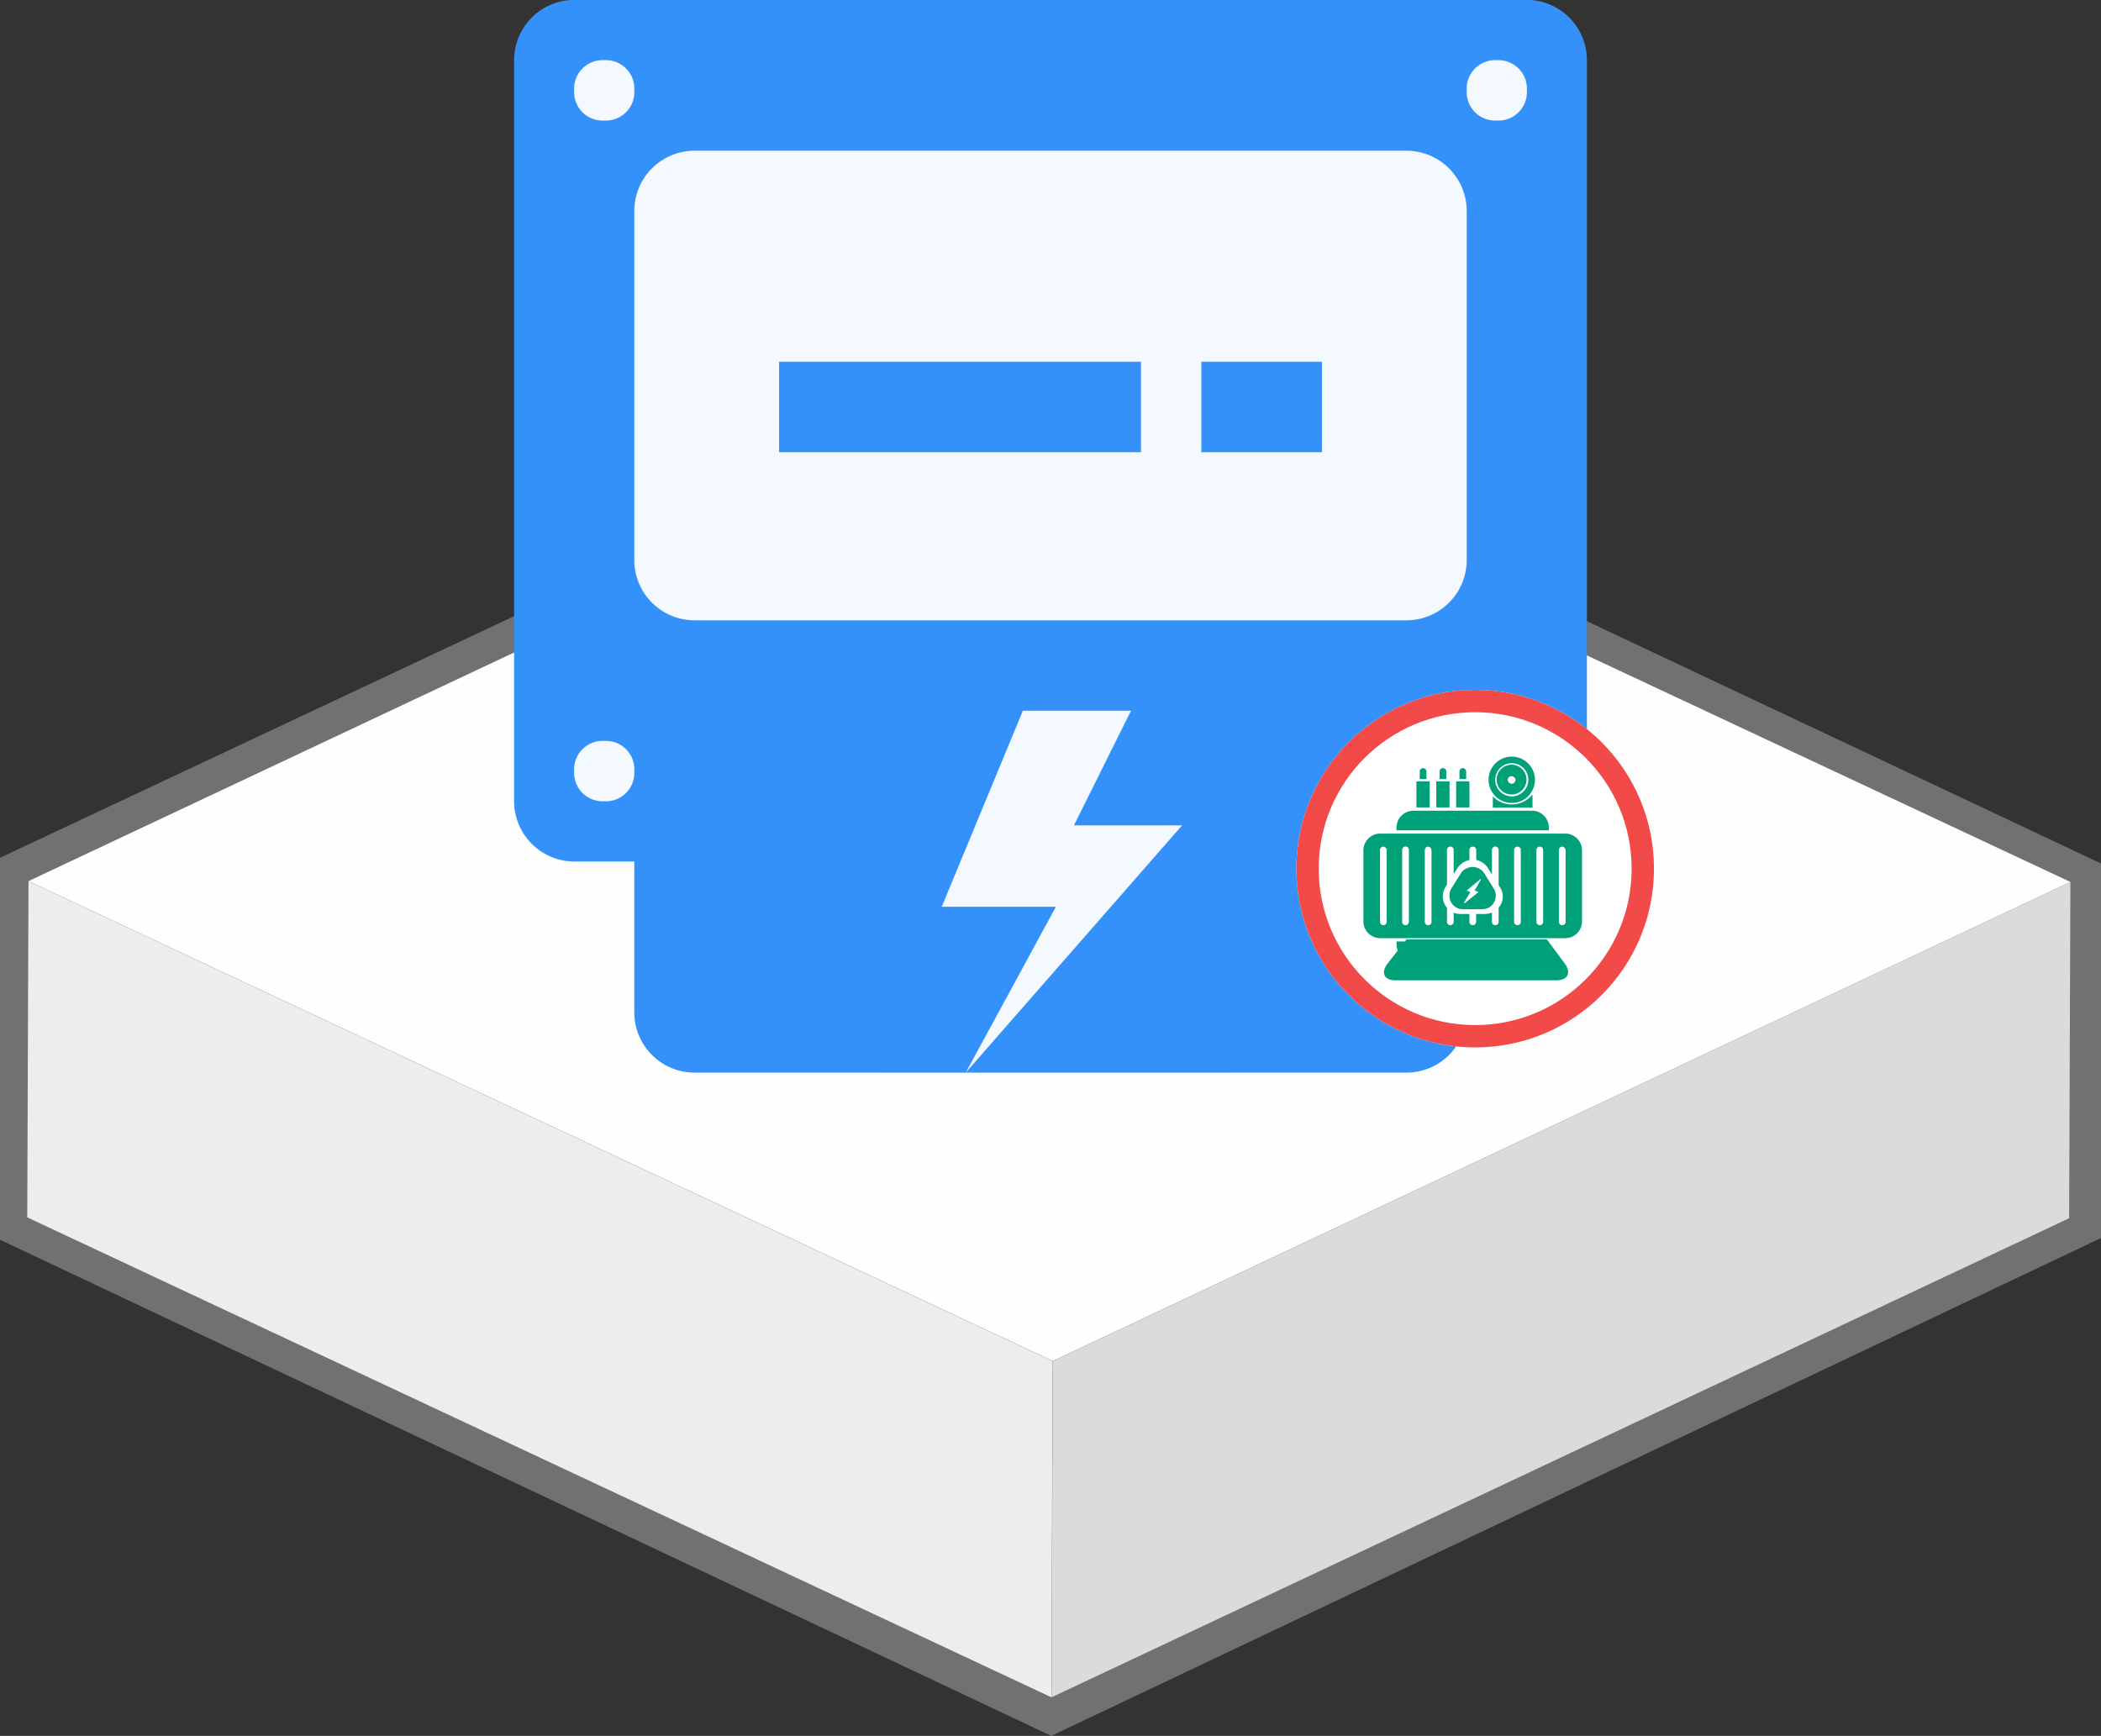 <svg xmlns="http://www.w3.org/2000/svg" width="94" height="77.676" viewBox="0 0 94 77.676">
  <rect x="0" y="0" width="94" height="77.676" fill="#333333" stroke="none"/>
  <g id="taiqudianbiao" transform="translate(-353 -268.13)">
    <g id="组_13" data-name="组 13" transform="translate(0 158.13)">
      <g id="组_10" data-name="组 10" transform="translate(142.227)">
        <path id="路径_22" data-name="路径 22" d="M385.872,324.851l-46.794,21.995v17.092l47.035,22.2,46.965-22.278V347.1Z" transform="translate(-128.305 -198.462)" fill="#717171"/>
        <g id="组_6" data-name="组 6" transform="translate(211.992 127.99)">
          <g id="组_3" data-name="组 3" transform="translate(45.83 21.481)">
            <path id="路径_19" data-name="路径 19" d="M1240.928,277.116l-.056,15.041-45.526,21.437.056-15.041Z" transform="translate(-1195.346 -277.116)" fill="#dadbdb"/>
          </g>
          <g id="组_4" data-name="组 4" transform="translate(0 21.443)">
            <path id="路径_20" data-name="路径 20" d="M1144.063,298.511l-.056,15.041-45.82-21.475.056-15.041Z" transform="translate(-1098.187 -277.036)" fill="#ededed"/>
          </g>
          <g id="组_5" data-name="组 5" transform="translate(0.056 0)">
            <path id="路径_21" data-name="路径 21" d="M1189.662,253.055l-45.531,21.437-45.825-21.475,45.531-21.437Z" transform="translate(-1098.306 -231.58)" fill="#fefefe"/>
          </g>
        </g>
      </g>
      <g id="组_11" data-name="组 11" transform="translate(-78.773 -122.001)">
        <path id="联合_4" data-name="联合 4" d="M-111-160v-11h-15v-36h45v36H-95v11Z" transform="translate(582 440)" fill="#f4f9ff"/>
        <path id="zaiyun" d="M-97.895-163.876l9.679-11.065h-4.839l2.554-5.128h-4.839l-3.63,8.771h5.108l-4.033,7.421h-12.142a2.7,2.7,0,0,1-2.688-2.7v-6.746h-2.689a2.7,2.7,0,0,1-2.688-2.7v-33.156a2.7,2.7,0,0,1,2.688-2.7h42.623a2.7,2.7,0,0,1,2.688,2.7v33.156a2.7,2.7,0,0,1-2.688,2.7H-75.48v6.746a2.7,2.7,0,0,1-2.688,2.7Zm22.415-13.494a1.272,1.272,0,0,0,1.345,1.349,1.272,1.272,0,0,0,1.345-1.349,1.272,1.272,0,0,0-1.345-1.349A1.272,1.272,0,0,0-75.48-177.369Zm-39.934,0a1.272,1.272,0,0,0,1.345,1.349,1.272,1.272,0,0,0,1.345-1.349,1.272,1.272,0,0,0-1.345-1.349A1.272,1.272,0,0,0-115.414-177.369Zm2.689-25.06v15.614a2.7,2.7,0,0,0,2.688,2.7h31.868a2.7,2.7,0,0,0,2.688-2.7v-15.614a2.7,2.7,0,0,0-2.688-2.7h-31.868A2.7,2.7,0,0,0-112.725-202.429Zm37.245-5.4a1.273,1.273,0,0,0,1.345,1.349,1.273,1.273,0,0,0,1.345-1.349,1.273,1.273,0,0,0-1.345-1.35A1.273,1.273,0,0,0-75.48-207.826Zm-39.934,0a1.273,1.273,0,0,0,1.345,1.349,1.273,1.273,0,0,0,1.345-1.349,1.273,1.273,0,0,0-1.345-1.35A1.273,1.273,0,0,0-115.414-207.826Zm28.058,16.192v-4.048h5.4v4.048Zm-18.891,0v-4.048h16.192v4.048Z" transform="translate(572.876 443.875)" fill="#3491fa"/>
      </g>
    </g>
    <g id="组_25" data-name="组 25" transform="translate(62 94)">
      <g id="椭圆_7" data-name="椭圆 7" transform="translate(349 205)" fill="#fff" stroke="#f24949" stroke-width="1">
        <circle cx="8" cy="8" r="8" stroke="none"/>
        <circle cx="8" cy="8" r="7.5" fill="none"/>
      </g>
      <g id="u53628" transform="translate(92.89 -388)">
        <path id="路径_64" data-name="路径 64" d="M8.32,8.168l.066.089h.022v.03l.713.964c.3.41.134.746-.385.746H1.547c-.5,0-.667-.322-.37-.731l.47-.6a.737.737,0,0,1-.054-.277V8.257h.374l.07-.089H8.321ZM.866,3.431H9.134a.751.751,0,0,1,.756.746V7.365a.741.741,0,0,1-.221.527.761.761,0,0,1-.535.219H.866a.761.761,0,0,1-.534-.219A.741.741,0,0,1,.11,7.365V4.177A.751.751,0,0,1,.866,3.431Zm2.282.729A.147.147,0,0,0,3,4.016a.149.149,0,0,0-.1.043.145.145,0,0,0-.043.1V7.38a.148.148,0,0,0,.3,0V4.162S3.148,4.161,3.148,4.16Zm6,0A.147.147,0,0,0,9,4.016a.149.149,0,0,0-.1.043.145.145,0,0,0-.044.1V7.38a.148.148,0,0,0,.3,0V4.16ZM5,4.016a.147.147,0,0,0-.148.146v.454a.832.832,0,0,0-.533.356l-.171.272V4.162a.148.148,0,0,0-.3,0V5.718l-.074.118a.756.756,0,0,0-.111.408.779.779,0,0,0,.185.509v.627a.148.148,0,0,0,.3,0V6.968a.818.818,0,0,0,.314.062h.39V7.38a.148.148,0,0,0,.3,0V7.029h.4a.857.857,0,0,0,.308-.063v.414a.148.148,0,0,0,.3,0V6.751a.77.77,0,0,0,.064-.915l-.064-.1V4.16a.148.148,0,0,0-.3,0v1.1l-.181-.289a.776.776,0,0,0-.254-.251.75.75,0,0,0-.268-.107V4.162A.147.147,0,0,0,5,4.015Zm-3.9.043A.149.149,0,0,0,1,4.016a.147.147,0,0,0-.148.144V7.38a.148.148,0,0,0,.3,0V4.162A.145.145,0,0,0,1.1,4.059Zm1.043.1a.148.148,0,0,0-.3,0s0,0,0,0V7.38a.148.148,0,0,0,.3,0V4.16ZM8,4.016a.147.147,0,0,0-.148.146V7.38a.148.148,0,0,0,.3,0V4.16A.147.147,0,0,0,8,4.016Zm-1,0a.147.147,0,0,0-.148.144V7.38a.148.148,0,0,0,.3,0V4.16A.147.147,0,0,0,7,4.016Zm-2.535,1.2a.628.628,0,0,1,.854-.2.6.6,0,0,1,.2.2l.421.672a.608.608,0,0,1-.2.843.75.75,0,0,1-.322.086H4.577a.609.609,0,0,1-.619-.611.584.584,0,0,1,.087-.318Zm.883.25-.591.488c-.01,0-.01.01-.01.019s0,.02.01.02l.136.057-.281.469v.019a.01.01,0,0,0,.01.01h.019l.591-.478c.01,0,.01-.01.01-.019s0-.019-.01-.019l-.146-.057.281-.487v-.02a.014.014,0,0,0-.02,0Zm-3-3.059h5.3a.751.751,0,0,1,.756.746v.131H1.592V3.153a.74.74,0,0,1,.222-.527A.761.761,0,0,1,2.348,2.407Zm5.327-.731v.593H5.9v-.5a1.191,1.191,0,0,0,1.778-.092Zm-4.6-.585V2.262H2.481V1.092h.593Zm.889,0V2.262H3.37V1.092h.593Zm.889,0V2.262H4.259V1.092h.593Zm.857-.067a1.037,1.037,0,0,1,2.074,0,1.037,1.037,0,0,1-2.074,0Zm1.778,0a.741.741,0,0,0-1.482,0,.741.741,0,0,0,1.482,0Zm-1.416,0a.667.667,0,1,1,.667.658A.663.663,0,0,1,6.071,1.026Zm.843.012A.179.179,0,0,0,6.738.864a.169.169,0,0,0-.175.162.179.179,0,0,0,.175.173A.169.169,0,0,0,6.914,1.037ZM2.629.652a.148.148,0,0,1,.3,0V.991h-.3Zm.889,0a.148.148,0,0,1,.3,0V.991h-.3Zm.889,0a.148.148,0,0,1,.3,0V.991h-.3Z" transform="translate(259 596)" fill="#00a079"/>
      </g>
    </g>
  </g>
</svg>
